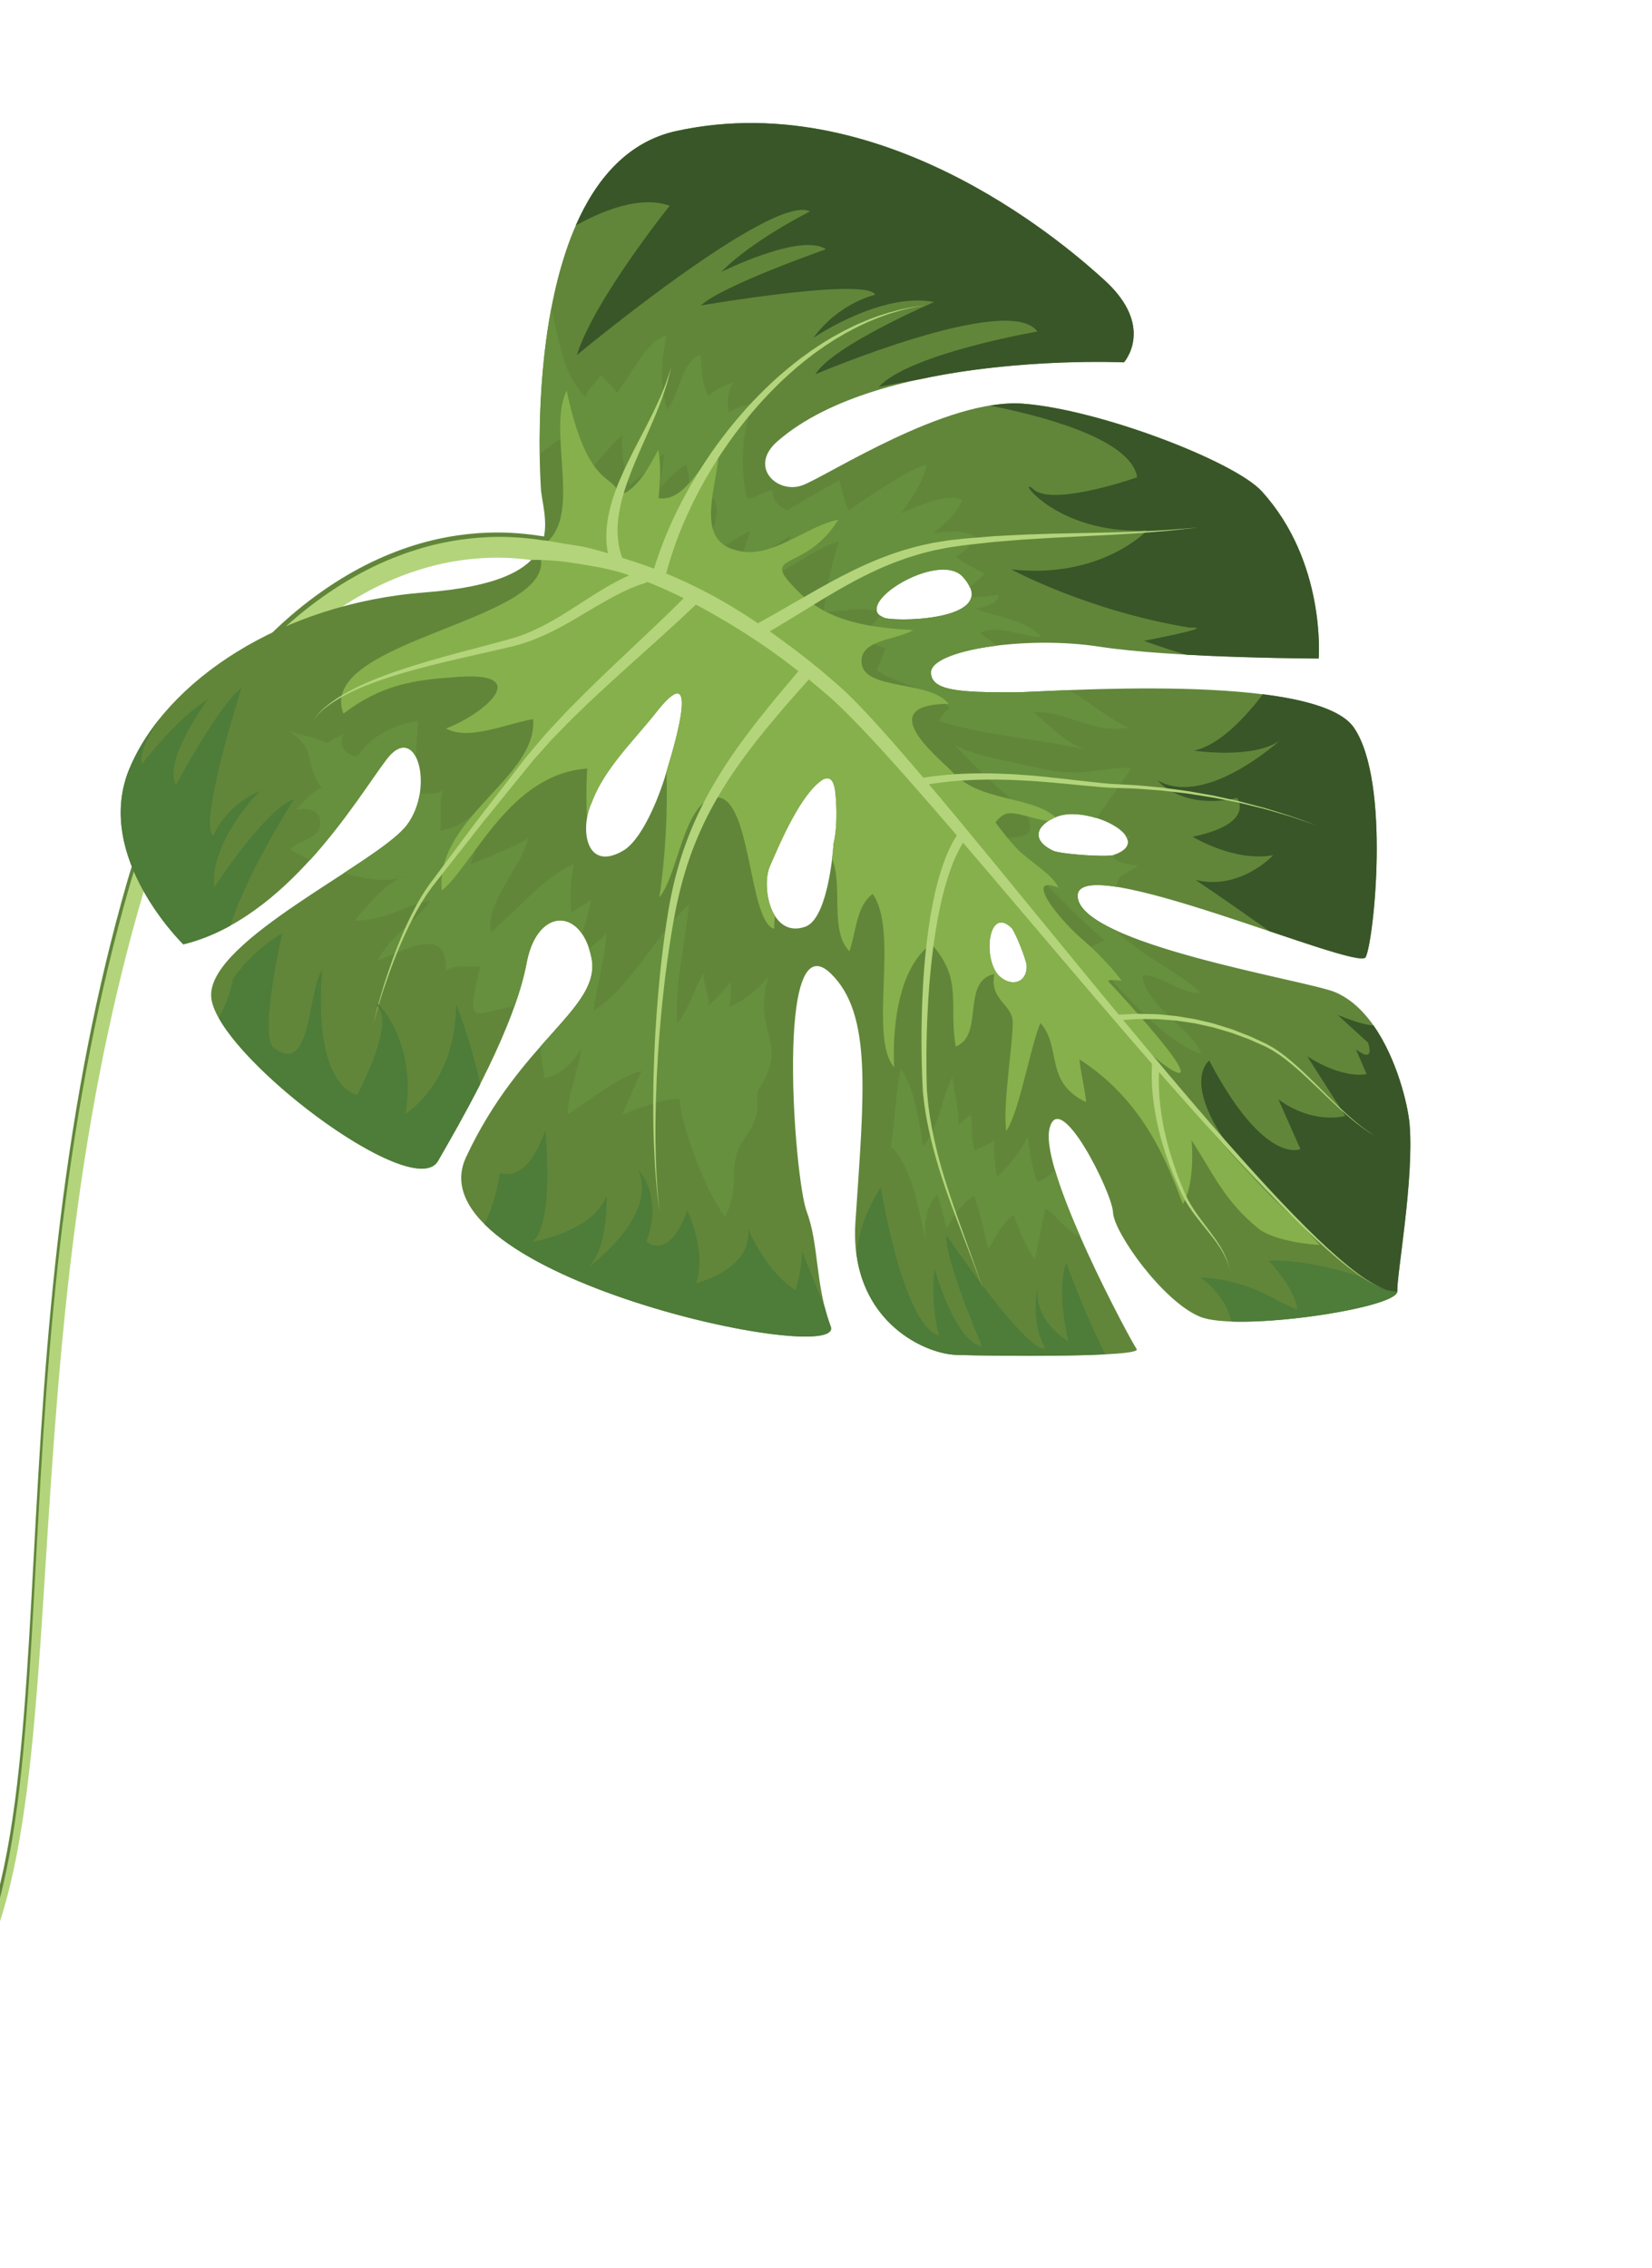 <svg width="153" height="210" viewBox="0 0 153 210" fill="none" xmlns="http://www.w3.org/2000/svg">
<path d="M5.61 112.732C4.951 118.056 4.458 123.399 4.068 128.664C3.677 133.929 3.397 139.11 3.123 144.127C2.85 149.139 2.59 153.984 2.228 158.565C1.861 163.144 1.391 167.464 0.656 171.395C0.289 173.36 -0.146 175.226 -0.671 176.964C-0.934 177.836 -1.219 178.671 -1.526 179.474C-1.82 180.244 -2.137 180.983 -2.478 181.68L-1.965 181.813C-1.623 181.133 -1.298 180.422 -1.001 179.678C-0.681 178.867 -0.382 178.016 -0.106 177.137C0.44 175.378 0.9 173.494 1.292 171.514C2.071 167.553 2.582 163.213 2.992 158.624C3.398 154.034 3.705 149.186 4.024 144.176C4.656 134.159 5.369 123.471 6.772 112.874C7.466 107.574 8.323 102.301 9.376 97.151C10.427 92.006 11.665 86.977 13.079 82.185C14.502 77.437 16.501 73.04 18.877 69.175C21.251 65.315 24 61.981 26.901 59.333C29.8 56.673 32.848 54.709 35.739 53.427C36.458 53.108 37.176 52.83 37.87 52.587C38.567 52.351 39.245 52.145 39.904 51.976C41.222 51.637 42.456 51.442 43.579 51.332C45.821 51.116 47.594 51.268 48.79 51.419C49.091 51.451 49.343 51.496 49.566 51.533C49.785 51.565 49.986 51.607 50.144 51.633C50.299 51.673 50.426 51.68 50.515 51.657C50.602 51.638 50.651 51.61 50.651 51.61L50.969 49.895C50.969 49.895 50.934 49.85 50.858 49.804C50.785 49.749 50.665 49.712 50.505 49.691C50.348 49.661 50.151 49.625 49.895 49.594C49.647 49.556 49.349 49.509 49.032 49.478C47.739 49.327 45.813 49.182 43.385 49.443C42.178 49.572 40.843 49.798 39.428 50.173C38.723 50.361 37.992 50.589 37.253 50.851C36.51 51.123 35.749 51.425 34.987 51.774C31.923 53.166 28.727 55.278 25.729 58.082C22.732 60.881 19.928 64.366 17.527 68.368C15.129 72.377 13.125 76.912 11.727 81.802C10.335 86.651 9.128 91.719 8.111 96.91C7.095 102.1 6.27 107.407 5.609 112.737L5.61 112.732Z" fill="#61863A"/>
<path d="M5.817 113.126C5.158 118.45 4.664 123.797 4.275 129.058C3.884 134.324 3.602 139.509 3.329 144.521C3.057 149.533 2.796 154.378 2.434 158.959C2.068 163.538 1.598 167.858 0.863 171.789C0.496 173.754 0.06 175.625 -0.46 177.364C-0.724 178.236 -1.008 179.071 -1.316 179.874C-1.565 180.532 -1.839 181.169 -2.122 181.777L-1.599 181.913C-1.312 181.327 -1.038 180.711 -0.786 180.079C-0.466 179.269 -0.167 178.417 0.109 177.538C0.661 175.776 1.115 173.895 1.507 171.915C2.286 167.955 2.797 163.614 3.207 159.026C3.618 154.437 3.921 149.588 4.239 144.577C4.871 134.56 5.585 123.872 6.987 113.276C7.681 107.976 8.538 102.703 9.591 97.553C10.642 92.408 11.88 87.379 13.293 82.591C14.716 77.843 16.716 73.441 19.09 69.581C21.465 65.721 24.213 62.392 27.115 59.739C30.014 57.08 33.062 55.115 35.953 53.833C36.672 53.514 37.39 53.237 38.083 52.994C38.781 52.757 39.459 52.551 40.118 52.382C41.436 52.044 42.669 51.849 43.793 51.739C46.035 51.522 47.808 51.674 49.004 51.825C49.305 51.857 49.557 51.902 49.78 51.94C49.999 51.971 50.2 52.013 50.358 52.039C50.514 52.074 50.64 52.087 50.729 52.063C50.816 52.045 50.865 52.016 50.865 52.016L51.183 50.301C51.183 50.301 51.148 50.256 51.072 50.21C50.999 50.155 50.879 50.119 50.719 50.098C50.561 50.072 50.365 50.031 50.109 50.001C49.861 49.962 49.563 49.915 49.246 49.884C47.953 49.733 46.027 49.588 43.599 49.849C42.392 49.979 41.057 50.204 39.642 50.579C38.937 50.768 38.211 50.997 37.467 51.257C36.724 51.529 35.965 51.827 35.202 52.176C32.137 53.572 28.943 55.68 25.944 58.483C22.947 61.282 20.143 64.767 17.741 68.775C15.342 72.783 13.339 77.319 11.941 82.208C10.549 87.058 9.342 92.126 8.325 97.316C7.308 102.506 6.483 107.813 5.823 113.143L5.817 113.126Z" fill="#B3D47B"/>
<path d="M93.988 64.095C88.755 64.116 86.266 63.932 86.222 62.278C86.166 60.192 94.992 58.814 101.83 59.872C108.673 60.927 122.127 60.961 122.127 60.961C122.127 60.961 122.844 52.041 116.848 45.473C114.325 42.708 101.808 37.891 94.723 37.367C87.637 36.843 76.651 44.054 74.333 44.922C72.008 45.794 69.281 43.234 71.997 40.863C81.57 32.494 104.099 33.539 104.099 33.539C104.099 33.539 107.059 30.229 102.24 25.885C99.768 23.655 82.393 7.825 62.656 12.12C47.759 15.367 50.112 45.471 50.112 45.471C50.516 48.66 52.682 53.828 39.374 54.844C26.067 55.855 15.341 63.056 11.978 71.184C8.616 79.312 16.977 87.426 16.977 87.426C26.605 85.074 33.041 73.914 35.789 70.306C38.533 66.692 40.298 72.865 37.703 76.363C35.107 79.861 19.366 86.984 19.554 92.209C19.747 97.436 38.249 111.498 40.558 107.492C43.196 102.921 47.653 95.094 48.777 89.136C49.739 84.035 53.82 83.977 54.776 88.653C55.732 93.33 48.253 96.221 43.161 107.137C38.07 118.054 78.385 126.673 76.934 122.803C75.484 118.933 75.87 115.252 74.709 112.155C73.547 109.058 71.767 85.12 76.936 90.125C80.822 93.885 80.013 101.294 79.227 113.131C78.629 122.129 85.501 125.335 88.547 125.441C92.407 125.574 105.821 125.66 105.271 124.897C104.716 124.132 96.293 108.481 97.194 104.526C98.097 100.566 103.017 110.429 103.084 112.254C103.154 114.086 107.662 120.457 111.119 121.9C114.571 123.342 129.469 121.123 129.412 119.559C129.356 117.989 130.971 109.194 130.55 104.089C130.339 101.586 128.335 93.775 123.616 91.843C120.946 90.749 99.97 87.412 99.809 82.974C99.644 78.529 125.738 89.963 126.479 88.626C127.215 87.289 128.836 72.405 125.398 67.377C121.831 62.155 96.915 64.083 93.988 64.095ZM61.776 71.286C61.26 73.167 59.728 77.36 57.87 78.663C54.291 80.897 53.641 76.771 54.816 74.267C55.93 71.22 58.723 68.528 60.638 66.118L60.668 66.08C64.837 60.709 62.705 68.254 61.771 71.285L61.776 71.286ZM77.444 74.336C77.503 75.4 77.488 76.925 77.207 78.081C77.076 79.892 76.488 85.085 74.599 85.791C71.442 86.926 70.494 82.216 71.277 80.261C72.258 77.985 74.182 73.455 76.212 72.166L76.237 72.151C77.227 71.702 77.365 72.874 77.441 74.33L77.444 74.336ZM89.166 53.4C92.701 57.261 83.796 57.611 81.975 57.225C78.585 56.062 86.938 50.908 89.166 53.4ZM95.087 89.399C95.126 90.974 93.728 91.401 92.606 90.416C90.966 88.976 91.485 83.754 93.703 85.928C94.057 86.372 95.013 88.749 95.087 89.399ZM103.081 79.177C102.283 79.346 98.426 79.101 97.552 78.769C95.505 77.802 95.884 76.408 97.868 75.613C100.77 74.447 107.297 77.749 103.086 79.178L103.081 79.177Z" fill="#61863A"/>
<path d="M89.167 53.401C89.509 53.774 89.702 54.103 89.829 54.41C90.288 53.956 90.763 53.522 91.191 53.127C90.226 52.566 89.323 52.166 88.521 51.538C89.337 51.224 89.898 50.259 90.486 49.844C89.395 48.956 87.808 49.198 86.378 49.373C87.393 48.61 88.67 47.558 89.104 46.266C87.365 45.627 85.05 46.899 83.425 47.524C84.414 46.206 85.502 44.666 85.814 43.053C84.472 43.127 78.691 47.194 78.691 47.194C78.302 47.16 77.76 44.462 77.76 44.462C76.312 45.201 72.948 47.227 72.948 47.227C72.948 47.227 71.44 46.793 71.553 45.366C70.355 45.642 69.627 46.393 69.14 46.002C69.14 46.002 68.019 41.64 69.767 37.291C69.279 37.479 68.076 37.755 67.488 38.169C67.274 37.127 67.446 36.128 67.912 35.392C67.262 35.646 66.286 36.022 65.593 36.658C64.99 35.581 64.986 34.309 64.866 32.827C63.074 33.517 62.944 36.556 61.794 37.936C61.076 35.595 61.2 33.493 61.751 31.044C59.732 31.634 58.398 34.949 57.088 36.389C56.838 35.741 55.875 35.175 55.686 34.691C55.225 35.429 54.47 35.909 54.236 36.747C51.998 34.531 51.856 31.508 51.044 28.636C50.084 33.728 49.949 38.827 49.991 42.056C50.676 41.45 51.377 40.899 52.152 40.543C52.654 41.846 52.569 43.56 53.133 45.024C54.831 43.622 55.959 41.695 57.658 40.288C57.511 41.841 57.748 43.432 58.312 44.896C59.483 44.07 60.537 42.919 61.487 41.989C61.474 42.93 61.141 43.99 61.189 45.093C61.878 44.451 62.6 43.425 63.576 43.05C64.233 45.23 63.542 48.294 63.484 50.562C64.633 49.183 65.561 47.704 66.034 46.03C67.113 47.856 65.275 49.872 65.473 51.85C66.81 50.959 68.025 49.746 69.49 49.178C69.151 50.241 68.652 51.366 68.543 52.537C70.229 52.072 71.645 50.406 73.21 49.615C72.875 50.68 72.048 51.931 72.102 53.035C73.989 52.117 75.692 50.716 77.705 50.125C77.032 52.253 76.519 54.321 76.295 56.649C77.984 56.67 79.609 56.123 81.226 56.596C80.694 54.85 87.237 51.25 89.174 53.413L89.167 53.401Z" fill="#66903D"/>
<path d="M104.774 67.509C102.643 66.567 100.928 64.963 98.98 63.892C96.501 63.99 94.66 64.094 93.989 64.095C88.755 64.115 86.267 63.932 86.223 62.278C86.195 61.134 88.84 60.201 92.362 59.771C91.773 59.354 91.23 58.959 90.76 58.625C92.258 57.672 94.781 59.032 96.428 58.955C94.861 57.317 92.474 57.181 90.284 56.347C90.999 56.259 92.468 55.955 92.495 55.058C91.726 55.214 90.835 55.282 89.953 55.279C89.481 57.367 83.445 57.535 81.981 57.226C81.805 57.165 81.675 57.089 81.557 57.007C80.961 57.709 80.237 58.347 79.821 59.013C80.27 59.213 81.299 59.941 82.076 60.014C81.714 60.529 81.537 61.527 81.175 62.042C83.231 63.492 86.042 63.527 87.964 65.588C87.476 65.776 87.175 66.452 86.914 66.74C91.171 68.087 96.155 68.409 100.446 69.367C98.705 68.733 97.2 67.256 95.76 65.941C98.677 65.75 101.208 67.949 104.159 67.37L104.769 67.508L104.774 67.509Z" fill="#66903D"/>
<path d="M53.852 97.081C53.536 99.163 52.636 101.191 52.56 103.186C54.814 101.753 57.119 99.746 59.41 99.144C58.809 100.496 58.214 101.849 57.609 103.2C59.32 102.54 61.268 101.787 62.919 101.716C63.22 104.683 65.272 110.032 67.13 112.675C68.743 109.634 67.115 108.032 69.002 105.352C70.837 102.55 69.797 102.398 70.211 100.93C73.23 96.401 69.596 95.775 71.166 90.403C70.228 91.605 68.957 92.659 67.491 93.227C67.791 92.551 67.658 91.478 67.716 90.899C66.927 91.763 66.246 92.593 65.608 93.119C65.817 92.197 64.802 90.62 65.348 89.853C64.26 91.393 63.901 93.407 62.717 94.7C62.468 91.154 63.486 87.209 63.817 83.715C60.724 86.587 58.381 91.416 55.002 93.558C55.226 91.23 56.03 88.96 56.158 86.384C55.815 86.868 55.148 87.366 54.544 87.803C54.635 88.069 54.711 88.352 54.774 88.663C55.329 91.37 53.054 93.479 50.052 96.891C50.097 97.89 50.306 98.993 50.411 99.816C51.725 99.59 53.002 98.538 53.844 97.089L53.852 97.081Z" fill="#66903D"/>
<path d="M53.916 86.466C54.203 85.425 54.6 84.356 54.705 83.299C54.309 83.727 53.333 84.103 52.941 84.538C52.715 83.224 52.88 81.48 53.144 79.973C50.065 81.439 48.043 84.182 45.491 86.285C44.792 83.753 48.451 80.042 48.922 77.618C48.042 78.241 44.603 79.623 43.627 79.999C44.039 78.159 45.52 76.183 45.685 74.439C43.98 75.095 42.644 76.731 40.75 76.904C40.953 75.986 40.636 74.425 40.989 73.169C40.483 73.585 39.589 73.45 38.874 73.517C38.71 74.502 38.339 75.511 37.705 76.358C36.844 77.519 34.538 79.077 31.844 80.829C33.602 81.359 35.413 81.624 36.98 81.34C37.212 81.241 37.434 81.185 37.635 81.186C37.422 81.249 37.202 81.3 36.98 81.34C35.566 81.948 33.664 84.211 32.859 85.241C35.785 85.234 37.749 83.664 39.89 83.395C38.41 85.37 35.911 86.889 35.016 88.918C37.456 87.978 41.565 85.552 41.266 89.87C42.392 89.156 43.407 89.606 44.475 89.472C43.187 95.247 43.62 93.821 47.651 93.161C48.149 91.767 48.541 90.402 48.781 89.121C49.557 85.015 52.351 84.183 53.915 86.45L53.916 86.466Z" fill="#66903D"/>
<path d="M38.497 70.045C38.606 68.297 38.735 66.734 38.735 66.734C38.735 66.734 35.09 67.143 33.304 69.792C32.893 70.398 31.036 69.455 31.84 67.897L30.314 68.796C28.961 68.201 28.425 68.216 26.832 67.708C29.575 69.73 27.929 70.278 29.792 72.922C28.725 73.367 27.445 74.971 27.445 74.971C28.986 74.629 29.54 75.496 29.54 75.496C30.262 77.601 27.907 77.597 26.842 78.632C27.413 78.961 28.048 79.297 28.723 79.623C32.006 76.004 34.39 72.168 35.798 70.313C36.961 68.782 37.949 69.014 38.502 70.046L38.497 70.045Z" fill="#66903D"/>
<path d="M49.852 51.029C52.881 57.428 29.092 59.035 31.805 66.07C35.322 63.376 38.446 62.945 41.996 62.703C49.576 62.022 44.964 66.043 41.306 67.451C43.426 68.592 46.751 67.036 49.376 66.578C49.795 72.024 40.28 75.692 40.921 82.45C43.878 80.002 47.2 71.637 54.392 71.155C54.292 72.234 54.294 74.09 54.355 75.8C54.441 75.269 54.594 74.741 54.815 74.272C55.929 71.225 58.722 68.533 60.636 66.124L60.667 66.085C64.836 60.714 62.704 68.259 61.77 71.29C61.76 71.329 61.746 71.382 61.73 71.424C61.837 75.234 61.637 79.314 61.061 83.09C62.788 81.024 63.306 74.377 66.175 73.833C69.629 73.343 69.264 85.352 71.706 85.993C71.695 85.577 71.726 85.182 71.777 84.808C70.956 83.499 70.815 81.422 71.274 80.275C72.254 78 74.178 73.47 76.209 72.18L76.233 72.166C77.223 71.716 77.362 72.889 77.437 74.345C77.496 75.409 77.481 76.934 77.2 78.09C77.174 78.45 77.126 78.949 77.061 79.516C78.101 81.91 76.802 86.2 78.67 88.071C79.323 86.139 79.307 83.903 80.824 82.759C83.305 86.283 80.405 96.003 82.811 98.805C82.658 95.784 82.973 89.776 86.256 87.387C89.224 90.728 87.84 92.945 88.517 96.888C91.199 95.856 88.983 90.82 92.094 90.179C91.629 92.6 93.71 92.92 93.79 94.573C93.813 96.806 92.841 102.322 93.2 104.71C94.438 102.832 95.381 97.054 96.359 94.705C98.372 97.012 96.673 100.165 100.59 102.043C100.552 101.217 100.017 98.908 99.979 98.082C106.057 101.995 108.141 107.817 109.553 111.476C110.394 110.032 110.523 107.457 110.355 105.564C112.406 108.696 113.346 111.137 116.613 113.801C118.22 114.969 121.781 115.262 122.208 115.249C122.208 115.249 121.169 114.022 118.599 111.591C108.346 101.915 80.709 64.504 67.843 56.983C64.458 55.006 56.584 50.965 49.844 51.043L49.852 51.029ZM93.703 85.929C94.057 86.372 95.013 88.75 95.087 89.399C95.126 90.975 93.728 91.401 92.606 90.416C90.966 88.976 91.485 83.754 93.703 85.929Z" fill="#86B04B"/>
<path d="M104.435 77.81C104.525 77.683 104.619 77.558 104.698 77.413C104.552 77.401 104.387 77.379 104.226 77.363C104.331 77.514 104.406 77.663 104.435 77.81Z" fill="#66903D"/>
<path d="M99.809 82.974C99.77 81.915 101.225 81.762 103.468 82.114C103.389 80.853 104.311 81.022 105.377 80.142C104.6 80.069 103.677 79.926 103.101 79.399C103.19 79.278 103.286 79.163 103.383 79.049C103.284 79.096 103.199 79.141 103.08 79.182C102.282 79.351 98.425 79.106 97.55 78.774C95.504 77.807 95.883 76.413 97.867 75.618C98.86 75.216 100.271 75.351 101.538 75.743C102.701 74.155 104.353 71.76 104.752 71.161C102.932 70.811 100.16 72.171 96.029 71.073C94.594 70.694 89.918 69.962 88.38 68.925C90.126 70.868 93.298 73.844 95.393 75.397C94.635 75.69 97.048 77.688 92.862 77.558C94.652 79.61 100.178 85.384 102.316 87.052C102.098 87.135 100.913 87.776 100.655 87.756C102.24 90.256 108.156 96.834 111.231 97.542C110.56 95.44 105.976 92.99 105.811 90.313C107.497 90.163 109.361 92.09 111.153 91.896C108.933 89.809 105.696 88.532 103.441 86.183C101.284 85.202 99.845 84.125 99.804 82.972L99.809 82.974Z" fill="#66903D"/>
<path d="M88.103 71.359C86.602 69.883 80.883 65.226 87.864 65.159C86.078 62.953 80.2 63.942 79.809 61.475C79.484 59.174 83.072 59.282 84.575 58.331C80.76 58.122 76.653 57.651 73.811 54.638C70.168 50.997 74.543 53.139 77.645 48.11C74.69 48.688 71.414 51.823 68.288 50.972C63.992 50.013 66.716 44.477 66.524 41.565C64.821 42.966 63.387 46.508 60.998 46.123C61.144 44.57 61.234 42.857 60.958 41.654C60.197 43.068 59.036 45.384 57.343 45.852C56.919 43.774 54.457 45.472 52.481 36.144C50.719 39.813 53.682 47.016 50.896 49.958L49.858 51.026C54.503 52.411 61.612 53.143 65.596 55.715C70.216 58.98 75.107 61.918 79.426 65.859C81.216 67.596 83.313 70.152 85.101 72.451C86.886 74.74 88.794 76.555 90.506 78.71C93.716 82.765 96.438 85.701 99.073 88.893C99.704 89.662 104.343 95.014 105.145 96.08C106.96 98.49 114.909 104.085 102.672 90.879C102.418 90.607 103.89 90.804 103.89 90.804C103.89 90.804 102.582 88.986 100.3 87.017C97.715 84.784 94.9 80.956 98.027 82.179C97.495 81.048 96.094 80.26 94.582 78.946C93.625 78.118 92.198 76.14 92.198 76.14C92.198 76.14 92.508 75.704 92.873 75.494C93.69 74.876 95.622 75.885 97.105 76.003C97.303 75.879 97.52 75.76 97.774 75.656C95.266 73.566 90.675 74.312 88.098 71.357L88.103 71.359Z" fill="#86B04B"/>
<path d="M96.049 109.398C95.547 108.095 95.371 106.67 95.195 105.244C94.434 106.658 93.446 107.971 92.335 108.963C92.12 107.925 92.01 106.662 92.117 105.496C91.595 106.073 90.719 106.222 90.293 106.571C89.855 105.434 90.129 104.204 89.914 103.166C89.648 103.453 89.065 103.869 88.804 104.158C88.789 102.666 88.386 101.141 88.21 99.715C87.149 101.805 86.99 104.3 85.475 106.188C85.15 103.887 84.793 101.031 83.426 98.944C82.975 101.172 82.882 103.829 82.492 106.217L82.719 106.317C84.762 108.704 85.167 112.663 85.907 115.553C85.442 113.866 85.627 111.926 86.777 110.547C87.153 111.523 87.428 112.726 87.644 113.763C88.305 112.572 89.128 111.319 90.203 110.721C90.828 112.346 91.136 114.1 91.534 115.624C92.261 114.6 92.696 113.308 93.871 112.483C94.435 113.947 94.999 115.411 95.829 116.588C96.207 115.137 96.449 113.356 96.827 111.905C97.874 112.467 98.816 114.086 100.06 114.504C99.104 112.328 98.238 110.139 97.7 108.299C97.228 108.822 96.691 109.256 96.047 109.408L96.049 109.398Z" fill="#66903D"/>
<path d="M98.754 116.881C97.8 119.489 98.948 124.205 98.948 124.205C95.801 122.166 96.019 119.722 96.151 119.038C95.342 122.459 96.804 124.839 96.804 124.839C95.097 125.345 87.644 114.337 87.644 114.337C87.493 116.659 90.953 124.653 90.953 124.653C88.385 124.2 86.546 117.419 86.546 117.419C86.161 120.94 86.975 123.663 86.975 123.663C83.583 122.644 81.578 109.92 81.578 109.92C80.118 112.133 79.533 114.378 79.305 115.987C80.154 122.82 85.855 125.344 88.553 125.438C91.2 125.528 98.327 125.598 102.379 125.388C100.297 121.327 98.754 116.881 98.754 116.881Z" fill="#4E7C39"/>
<path d="M129.412 119.559C122.109 116.303 117.506 116.72 117.506 116.72C120.166 119.635 120.142 121.256 120.142 121.256L118.485 120.514C114.819 118.231 111.177 118.29 111.177 118.29C112.913 119.517 113.715 121.017 114.06 122.352C119.591 122.538 129.451 120.835 129.407 119.558L129.412 119.559Z" fill="#4E7C39"/>
<path d="M105.311 44.192C105.311 44.192 98.185 46.7 95.984 45.491C95.894 45.442 95.81 45.384 95.735 45.318C93.893 43.722 97.553 49.521 106.241 49.109C106.241 49.109 101.99 53.648 93.657 52.716C93.657 52.716 100.685 56.552 110.217 58.116C110.217 58.116 113.268 57.904 105.949 59.329C105.949 59.329 107.661 59.976 109.869 60.619C115.976 60.955 122.129 60.972 122.129 60.972C122.129 60.972 122.846 52.052 116.85 45.484C114.327 42.718 101.81 37.902 94.725 37.378C93.772 37.306 92.746 37.379 91.682 37.557C95.587 38.311 104.771 40.476 105.315 44.198L105.311 44.192Z" fill="#395628"/>
<path d="M127.194 94.924C126.677 94.944 125.626 94.655 123.888 93.97L126.697 96.53C126.697 96.53 127.44 98.578 125.581 97.148L126.564 99.44C126.564 99.44 124.527 99.984 121.071 97.802L124.593 103.317C124.593 103.317 121.658 104.175 118.401 101.786L120.437 106.382C120.437 106.382 117.14 107.972 111.992 98.19C111.992 98.19 107.037 101.801 122.82 115.475C125.804 118.061 127.734 119.654 129.412 119.559C129.356 117.989 130.971 109.194 130.55 104.089C130.405 102.347 129.389 98.037 127.198 94.925L127.194 94.924Z" fill="#395628"/>
<path d="M110.608 69.5C110.608 69.5 116.038 70.31 118.505 68.577C118.505 68.577 111.675 74.804 107.22 72.254C107.22 72.254 109.422 75.023 114.566 73.879C114.566 73.879 116.358 76.221 110.459 77.468C110.459 77.468 114.324 79.844 117.913 79.173C117.913 79.173 114.908 82.46 110.738 81.472C110.738 81.472 113.947 83.63 117.567 86.211C122.302 87.806 126.199 89.127 126.475 88.62C127.211 87.283 128.832 72.399 125.395 67.371C124.265 65.718 120.996 64.783 116.96 64.274C115.35 66.391 112.968 68.968 110.611 69.49L110.608 69.5Z" fill="#395628"/>
<path d="M62.023 19.048C62.023 19.048 55.011 27.78 53.426 32.873C53.426 32.873 71.566 17.815 75.012 19.576C75.012 19.576 69.613 22.276 66.8 25.179C66.8 25.179 74.164 21.503 76.492 23.076C76.492 23.076 66.847 26.447 64.912 28.283C64.912 28.283 80.224 25.645 81.061 27.289C81.061 27.289 77.742 27.994 75.33 31.282C75.33 31.282 81.619 26.99 86.51 27.965C86.51 27.965 77.099 32.006 75.516 34.652C75.516 34.652 93.456 27.021 96.074 30.694C96.074 30.694 84.219 32.735 81.384 35.824C81.384 35.824 82.924 35.502 85.2 35.114C94.521 33.105 104.096 33.549 104.096 33.549C104.096 33.549 107.056 30.239 102.237 25.895C99.765 23.665 82.39 7.835 62.654 12.13C58.141 13.113 55.214 16.555 53.323 20.877C55.914 19.439 59.343 18.096 62.019 19.047L62.023 19.048Z" fill="#395628"/>
<path d="M56.614 52.419C56.614 52.419 56.591 52.346 56.549 52.211C56.508 52.072 56.442 51.889 56.376 51.588C56.302 51.295 56.246 50.955 56.199 50.56C56.162 50.168 56.138 49.723 56.166 49.239C56.172 49.117 56.183 48.996 56.189 48.873C56.206 48.749 56.218 48.623 56.232 48.492C56.253 48.234 56.31 47.975 56.354 47.708C56.466 47.179 56.601 46.62 56.786 46.069C56.966 45.517 57.175 44.951 57.418 44.395C57.657 43.837 57.911 43.278 58.183 42.729C58.718 41.629 59.291 40.559 59.814 39.543C60.07 39.036 60.321 38.549 60.547 38.076C60.773 37.608 60.977 37.16 61.162 36.748C61.248 36.538 61.336 36.339 61.411 36.147C61.487 35.955 61.561 35.773 61.627 35.599C61.754 35.25 61.859 34.946 61.94 34.694C62.026 34.442 62.074 34.238 62.114 34.104C62.151 33.964 62.17 33.891 62.17 33.891C62.17 33.891 62.151 33.964 62.124 34.106C62.089 34.242 62.055 34.45 61.984 34.705C61.925 34.969 61.835 35.276 61.732 35.631C61.676 35.808 61.615 35.999 61.549 36.193C61.482 36.393 61.408 36.596 61.336 36.815C61.178 37.243 61 37.708 60.801 38.194C60.602 38.679 60.387 39.186 60.158 39.71C59.705 40.755 59.199 41.863 58.738 42.977C58.505 43.536 58.291 44.1 58.095 44.654C57.894 45.206 57.728 45.762 57.589 46.299C57.449 46.836 57.354 47.358 57.276 47.855C57.253 48.102 57.217 48.34 57.212 48.577C57.207 48.694 57.197 48.811 57.195 48.919C57.198 49.028 57.194 49.141 57.197 49.25C57.203 49.68 57.247 50.069 57.298 50.407C57.36 50.744 57.423 51.039 57.499 51.261C57.557 51.477 57.642 51.685 57.69 51.816C57.743 51.949 57.767 52.017 57.767 52.017L56.615 52.414L56.614 52.419Z" fill="#B3D47B"/>
<path d="M59.916 53.92C59.916 53.92 59.792 53.96 59.554 54.038C59.436 54.074 59.294 54.125 59.119 54.183C58.963 54.245 58.779 54.316 58.582 54.399C58.378 54.47 58.151 54.587 57.91 54.699C57.659 54.81 57.397 54.943 57.117 55.087C56.833 55.224 56.54 55.396 56.228 55.563C55.918 55.74 55.592 55.924 55.25 56.124C54.566 56.53 53.827 56.967 53.04 57.429C52.249 57.889 51.393 58.358 50.472 58.779C49.551 59.201 48.561 59.573 47.523 59.829C46.509 60.071 45.471 60.307 44.44 60.539C42.376 61.004 40.316 61.475 38.408 62C36.5 62.521 34.744 63.096 33.288 63.724C31.835 64.348 30.707 65.046 29.999 65.641C29.826 65.792 29.67 65.933 29.544 66.06C29.422 66.193 29.311 66.299 29.235 66.393C29.082 66.585 28.997 66.692 28.997 66.692C28.997 66.692 29.077 66.584 29.227 66.385C29.299 66.285 29.411 66.175 29.524 66.039C29.646 65.906 29.797 65.764 29.968 65.602C30.658 64.976 31.767 64.232 33.21 63.549C34.649 62.865 36.398 62.22 38.299 61.626C40.2 61.031 42.248 60.485 44.294 59.949C45.315 59.678 46.34 59.413 47.338 59.13C48.314 58.853 49.241 58.469 50.108 58.034C50.976 57.599 51.79 57.113 52.556 56.631C53.32 56.138 54.044 55.676 54.713 55.251C55.049 55.033 55.379 54.835 55.688 54.642C56.005 54.456 56.3 54.275 56.589 54.117C56.878 53.96 57.145 53.808 57.406 53.679C57.666 53.551 57.895 53.43 58.122 53.329C58.344 53.232 58.548 53.14 58.723 53.067C58.889 53.002 59.032 52.951 59.147 52.904C59.381 52.82 59.503 52.769 59.503 52.769L59.911 53.919L59.916 53.92Z" fill="#B3D47B"/>
<path d="M64.544 55.886C64.544 55.886 63.976 56.42 62.978 57.353C62.48 57.817 61.86 58.374 61.154 59.022C60.446 59.658 59.649 60.376 58.779 61.156C57.913 61.943 56.962 62.78 55.99 63.694C55.499 64.15 54.988 64.606 54.483 65.094C53.979 65.583 53.467 66.079 52.943 66.584C52.426 67.1 51.92 67.634 51.394 68.169C51.26 68.304 51.133 68.436 50.999 68.572C50.874 68.715 50.751 68.853 50.625 68.996C50.377 69.278 50.121 69.562 49.866 69.847C49.741 69.99 49.611 70.132 49.486 70.275C49.426 70.347 49.356 70.417 49.301 70.49L49.118 70.716C48.874 71.019 48.631 71.318 48.387 71.621C47.899 72.222 47.406 72.827 46.913 73.432C46.419 74.037 45.931 74.644 45.443 75.245C45.194 75.547 44.951 75.845 44.707 76.148C44.467 76.453 44.229 76.752 43.995 77.058C43.045 78.262 42.111 79.449 41.213 80.595C40.988 80.882 40.765 81.165 40.541 81.448C40.432 81.59 40.318 81.73 40.21 81.868L40.047 82.078L39.893 82.291C39.689 82.579 39.482 82.856 39.309 83.146C39.22 83.288 39.126 83.429 39.036 83.576C38.951 83.725 38.867 83.868 38.783 84.012C38.121 85.167 37.584 86.313 37.119 87.385C36.654 88.457 36.274 89.459 35.959 90.353C35.638 91.246 35.376 92.035 35.18 92.686C34.974 93.34 34.834 93.856 34.737 94.208C34.645 94.561 34.596 94.75 34.596 94.75C34.596 94.75 34.635 94.559 34.722 94.204C34.811 93.845 34.941 93.326 35.122 92.671C35.304 92.011 35.543 91.215 35.844 90.318C36.146 89.415 36.498 88.401 36.936 87.317C37.374 86.227 37.889 85.065 38.529 83.878C38.609 83.729 38.688 83.584 38.775 83.431C38.865 83.284 38.95 83.135 39.04 82.988C39.217 82.683 39.41 82.398 39.61 82.109L39.76 81.89L39.918 81.678C40.028 81.536 40.132 81.393 40.243 81.246C40.457 80.961 40.673 80.666 40.893 80.377C41.767 79.205 42.676 77.995 43.596 76.763C43.826 76.456 44.057 76.144 44.291 75.838C44.526 75.533 44.762 75.222 45.001 74.918C45.477 74.303 45.957 73.689 46.429 73.069C46.905 72.449 47.381 71.834 47.861 71.22C48.095 70.915 48.336 70.606 48.571 70.3L48.749 70.073C48.811 69.991 48.876 69.92 48.937 69.848C49.063 69.7 49.189 69.552 49.311 69.403C49.563 69.107 49.81 68.815 50.057 68.523C50.183 68.375 50.303 68.231 50.43 68.083C50.559 67.941 50.688 67.804 50.813 67.661C51.329 67.108 51.835 66.553 52.335 66.022C52.849 65.5 53.359 64.987 53.858 64.482C54.351 63.975 54.856 63.507 55.336 63.033C56.294 62.089 57.225 61.232 58.073 60.419C58.922 59.618 59.698 58.88 60.389 58.228C61.071 57.574 61.672 57.013 62.158 56.535C63.132 55.575 63.683 55.026 63.683 55.026L64.532 55.909L64.544 55.886Z" fill="#B3D47B"/>
<path d="M75.188 62.595C75.188 62.595 74.631 63.225 73.654 64.319C72.685 65.42 71.304 66.992 69.772 68.969C69.008 69.958 68.206 71.051 67.429 72.248C66.652 73.446 65.899 74.753 65.224 76.152C64.554 77.553 63.956 79.056 63.481 80.621C63.24 81.406 63.028 82.203 62.843 83.012C62.743 83.415 62.667 83.824 62.577 84.229L62.348 85.466C62.059 87.111 61.822 88.774 61.611 90.414C61.417 92.052 61.243 93.671 61.118 95.24C61.044 96.021 61.002 96.795 60.945 97.55C60.904 98.304 60.865 99.048 60.822 99.765C60.762 101.206 60.722 102.57 60.708 103.832C60.696 105.089 60.715 106.246 60.742 107.271C60.764 107.783 60.783 108.263 60.798 108.701C60.822 109.146 60.855 109.552 60.874 109.914C60.916 110.648 60.988 111.225 61.02 111.615C61.057 112.007 61.08 112.22 61.08 112.22C61.08 112.22 61.056 112.012 61.008 111.622C60.966 111.229 60.877 110.658 60.82 109.926C60.792 109.557 60.748 109.152 60.713 108.71C60.684 108.268 60.653 107.79 60.622 107.276C60.569 106.249 60.523 105.096 60.507 103.831C60.489 102.571 60.494 101.204 60.526 99.755C60.548 99.032 60.576 98.291 60.599 97.532C60.641 96.773 60.662 95.999 60.723 95.209C60.814 93.631 60.953 92.009 61.11 90.356C61.281 88.706 61.48 87.032 61.734 85.363C61.981 83.702 62.31 82.021 62.77 80.415C63.221 78.802 63.796 77.252 64.454 75.797C65.112 74.341 65.853 72.984 66.621 71.743C67.388 70.502 68.176 69.364 68.933 68.342C70.447 66.298 71.803 64.683 72.754 63.552C73.708 62.427 74.253 61.783 74.253 61.783L75.17 62.585L75.188 62.595Z" fill="#B3D47B"/>
<path d="M89.565 77.479C89.565 77.479 89.467 77.618 89.285 77.881C89.2 78.009 89.107 78.165 88.998 78.349C88.895 78.544 88.764 78.768 88.645 79.026C88.387 79.543 88.127 80.203 87.869 80.973C87.611 81.748 87.363 82.639 87.142 83.625C86.695 85.6 86.356 87.95 86.128 90.49C86.015 91.757 85.932 93.068 85.877 94.407C85.823 95.746 85.795 97.103 85.802 98.463C85.801 99.14 85.815 99.82 85.834 100.502L85.851 101.012L85.853 101.044L85.849 101.058L85.854 101.059L85.863 101.124L85.876 101.251L85.898 101.505C85.934 101.84 85.954 102.181 86.003 102.509C86.161 103.826 86.427 105.124 86.725 106.359C86.868 106.98 87.043 107.579 87.203 108.173C87.38 108.762 87.546 109.337 87.732 109.891C88.087 111.007 88.45 112.052 88.793 113.014C89.48 114.939 90.07 116.54 90.464 117.665C90.663 118.228 90.811 118.67 90.913 118.975C91.014 119.281 91.066 119.439 91.066 119.439C91.066 119.439 91.009 119.279 90.902 118.978C90.799 118.677 90.64 118.238 90.43 117.677C90.019 116.557 89.393 114.974 88.668 113.059C88.307 112.103 87.916 111.066 87.539 109.955C87.347 109.404 87.167 108.825 86.979 108.239C86.803 107.645 86.619 107.045 86.46 106.425C86.133 105.182 85.839 103.892 85.652 102.546C85.59 102.21 85.568 101.879 85.522 101.541L85.494 101.291L85.481 101.164L85.476 101.101L85.473 101.074L85.477 101.059L85.47 101.027L85.442 100.518C85.412 99.839 85.384 99.155 85.37 98.475C85.334 97.106 85.339 95.739 85.363 94.397C85.394 93.051 85.449 91.728 85.535 90.448C85.71 87.891 86.007 85.504 86.421 83.478C86.627 82.468 86.862 81.548 87.114 80.74C87.366 79.933 87.625 79.236 87.888 78.679C88.013 78.402 88.143 78.157 88.257 77.939C88.384 77.729 88.492 77.535 88.578 77.402C88.755 77.138 88.855 76.994 88.855 76.994L89.572 77.491L89.565 77.479Z" fill="#B3D47B"/>
<path d="M107.402 98.44C107.402 98.44 107.396 98.521 107.382 98.672C107.374 98.825 107.349 99.056 107.341 99.328C107.331 99.604 107.315 99.941 107.327 100.331C107.328 100.528 107.33 100.735 107.346 100.951C107.356 101.171 107.364 101.4 107.389 101.639C107.429 102.12 107.485 102.64 107.569 103.189C107.611 103.464 107.657 103.744 107.712 104.027C107.742 104.169 107.766 104.315 107.795 104.462C107.825 104.604 107.859 104.753 107.893 104.901C108.023 105.493 108.185 106.098 108.361 106.712C108.548 107.324 108.744 107.938 108.967 108.549C109.185 109.158 109.432 109.76 109.68 110.352C109.935 110.94 110.239 111.479 110.572 111.984C110.906 112.489 111.262 112.964 111.601 113.409C111.938 113.859 112.258 114.278 112.54 114.682C112.824 115.081 113.059 115.468 113.252 115.818C113.438 116.171 113.577 116.491 113.666 116.763C113.714 116.899 113.749 117.022 113.783 117.129C113.812 117.235 113.828 117.332 113.846 117.403C113.878 117.556 113.894 117.633 113.894 117.633C113.894 117.633 113.873 117.555 113.84 117.407C113.817 117.334 113.8 117.242 113.771 117.136C113.737 117.029 113.691 116.908 113.642 116.777C113.54 116.513 113.396 116.196 113.195 115.855C112.995 115.513 112.751 115.14 112.455 114.752C112.164 114.362 111.826 113.953 111.475 113.516C111.124 113.078 110.748 112.619 110.394 112.113C110.039 111.612 109.698 111.059 109.426 110.476C109.154 109.894 108.887 109.293 108.642 108.686C108.392 108.079 108.175 107.464 107.963 106.851C107.767 106.237 107.574 105.629 107.425 105.032C107.386 104.882 107.348 104.733 107.308 104.588C107.274 104.44 107.24 104.292 107.21 104.15C107.142 103.858 107.086 103.575 107.036 103.293C106.929 102.733 106.854 102.207 106.797 101.712C106.763 101.466 106.747 101.229 106.729 101.002C106.704 100.779 106.693 100.564 106.689 100.362C106.665 99.957 106.67 99.602 106.669 99.308C106.668 99.013 106.684 98.795 106.688 98.641C106.692 98.487 106.698 98.406 106.698 98.406L107.396 98.443L107.402 98.44Z" fill="#B3D47B"/>
<path d="M103.405 93.953C103.405 93.953 103.839 93.931 104.599 93.892C104.787 93.884 104.996 93.871 105.227 93.859C105.46 93.858 105.711 93.866 105.977 93.874C106.511 93.889 107.118 93.877 107.768 93.958C108.097 93.987 108.435 94.018 108.787 94.053C108.965 94.064 109.141 94.104 109.32 94.13C109.498 94.161 109.682 94.188 109.869 94.222C110.052 94.254 110.241 94.282 110.434 94.317C110.528 94.331 110.627 94.347 110.72 94.366C110.817 94.391 110.909 94.415 111.008 94.431C111.392 94.525 111.781 94.617 112.18 94.71C112.282 94.737 112.379 94.762 112.48 94.788C112.582 94.815 112.676 94.85 112.776 94.881C112.977 94.944 113.173 95.005 113.374 95.068C113.775 95.193 114.184 95.31 114.583 95.481C114.982 95.636 115.385 95.793 115.789 95.95C116.184 96.136 116.575 96.32 116.973 96.501L117.267 96.64C117.378 96.69 117.461 96.747 117.556 96.798C117.744 96.909 117.938 97.001 118.116 97.13C118.295 97.254 118.482 97.37 118.659 97.504C118.831 97.636 119.003 97.769 119.171 97.896C119.837 98.436 120.463 99.007 121.05 99.568C122.222 100.7 123.276 101.791 124.222 102.678C124.458 102.905 124.689 103.109 124.91 103.312C125.131 103.514 125.348 103.689 125.547 103.86C125.956 104.194 126.314 104.483 126.631 104.695C126.79 104.799 126.922 104.905 127.048 104.979C127.178 105.055 127.28 105.117 127.368 105.177C127.278 105.127 127.17 105.063 127.045 104.989C126.914 104.919 126.78 104.817 126.621 104.713C126.303 104.506 125.937 104.225 125.521 103.9C125.316 103.733 125.094 103.556 124.872 103.359C124.649 103.161 124.412 102.96 124.17 102.742C123.203 101.87 122.13 100.795 120.936 99.688C120.341 99.135 119.71 98.584 119.04 98.063C118.872 97.936 118.698 97.808 118.528 97.687C118.354 97.564 118.171 97.454 117.995 97.336C117.825 97.214 117.621 97.125 117.433 97.014C117.336 96.968 117.24 96.902 117.151 96.868L116.854 96.739C116.46 96.564 116.067 96.389 115.673 96.214C115.272 96.069 114.872 95.918 114.471 95.772C114.079 95.613 113.668 95.506 113.27 95.387C113.068 95.329 112.871 95.272 112.675 95.211C112.573 95.184 112.477 95.159 112.378 95.123C112.281 95.098 112.183 95.078 112.085 95.057C111.689 94.97 111.303 94.885 110.922 94.801C110.83 94.777 110.731 94.761 110.638 94.742C110.543 94.728 110.449 94.714 110.355 94.699C110.166 94.671 109.982 94.644 109.798 94.616C109.614 94.589 109.434 94.563 109.255 94.537C109.076 94.511 108.903 94.481 108.73 94.472C108.381 94.443 108.046 94.418 107.727 94.397C107.083 94.327 106.493 94.354 105.973 94.348C105.714 94.348 105.467 94.345 105.244 94.349C105.017 94.368 104.807 94.38 104.618 94.393C103.861 94.443 103.429 94.475 103.429 94.475L103.4 93.951L103.405 93.953Z" fill="#B3D47B"/>
<path d="M85.022 72.079C85.022 72.079 85.168 72.055 85.436 72.017C85.571 71.995 85.737 71.971 85.936 71.941C86.135 71.91 86.356 71.874 86.616 71.849C86.872 71.818 87.159 71.789 87.472 71.757C87.785 71.725 88.115 71.708 88.474 71.677C88.833 71.647 89.213 71.637 89.614 71.623C89.817 71.619 90.022 71.605 90.229 71.603C90.442 71.601 90.654 71.599 90.876 71.6C91.761 71.593 92.713 71.625 93.718 71.675C94.725 71.736 95.784 71.815 96.875 71.929C97.968 72.038 99.095 72.172 100.234 72.303C100.805 72.369 101.378 72.431 101.957 72.489C102.244 72.517 102.537 72.542 102.825 72.57L103.696 72.616C104.276 72.649 104.861 72.667 105.442 72.715C106.022 72.768 106.603 72.821 107.177 72.878L107.605 72.917C107.746 72.933 107.89 72.955 108.034 72.977C108.314 73.014 108.598 73.052 108.878 73.088C109.436 73.167 109.989 73.228 110.529 73.333C111.073 73.428 111.601 73.524 112.12 73.613C112.383 73.656 112.635 73.716 112.885 73.771C113.139 73.827 113.388 73.881 113.632 73.935C113.877 73.988 114.121 74.041 114.361 74.094C114.595 74.144 114.831 74.19 115.061 74.26C115.52 74.38 115.961 74.495 116.38 74.609C117.235 74.817 117.994 75.076 118.678 75.286C119.017 75.395 119.332 75.492 119.628 75.585C119.916 75.691 120.185 75.787 120.427 75.871C121.39 76.219 121.937 76.419 121.937 76.419C121.937 76.419 121.387 76.229 120.42 75.9C120.178 75.816 119.912 75.726 119.618 75.624C119.326 75.537 119.004 75.443 118.663 75.344C117.981 75.145 117.213 74.904 116.365 74.709C115.938 74.603 115.495 74.498 115.039 74.384C114.812 74.325 114.576 74.279 114.335 74.231C114.094 74.184 113.853 74.137 113.608 74.088C113.362 74.04 113.116 73.991 112.861 73.94C112.611 73.891 112.357 73.835 112.093 73.797C111.571 73.718 111.045 73.633 110.504 73.548C109.966 73.454 109.411 73.403 108.855 73.336C108.579 73.305 108.293 73.272 108.012 73.24C107.872 73.224 107.731 73.208 107.586 73.191L107.156 73.156C106.587 73.117 106.011 73.07 105.433 73.028C104.854 72.99 104.27 72.988 103.684 72.959L102.803 72.931C102.513 72.913 102.22 72.888 101.926 72.868C101.344 72.82 100.769 72.768 100.195 72.711C99.046 72.598 97.928 72.488 96.835 72.399C95.749 72.307 94.695 72.249 93.698 72.207C92.7 72.174 91.758 72.161 90.888 72.187C90.67 72.192 90.456 72.199 90.249 72.202C90.04 72.209 89.835 72.223 89.642 72.23C89.248 72.256 88.872 72.272 88.522 72.305C88.173 72.338 87.842 72.36 87.542 72.4C87.242 72.441 86.965 72.472 86.719 72.506C86.469 72.534 86.246 72.574 86.047 72.605C85.852 72.642 85.685 72.666 85.551 72.687C85.28 72.736 85.14 72.756 85.14 72.756L85.031 72.066L85.022 72.079Z" fill="#B3D47B"/>
<path d="M69.995 57.807C69.995 57.807 70.14 57.726 70.417 57.576C70.688 57.424 71.096 57.21 71.594 56.922C72.097 56.639 72.705 56.286 73.41 55.881C74.115 55.476 74.91 55.022 75.778 54.525C76.653 54.04 77.603 53.508 78.64 52.998C79.148 52.733 79.696 52.493 80.245 52.233C80.807 51.997 81.37 51.741 81.967 51.53C82.555 51.295 83.168 51.104 83.788 50.904C84.416 50.737 85.046 50.539 85.698 50.415C85.862 50.38 86.021 50.344 86.185 50.309L86.432 50.255L86.68 50.216C87.009 50.162 87.338 50.109 87.667 50.055C88.001 50.002 88.333 49.975 88.668 49.939C89.003 49.902 89.335 49.859 89.666 49.837C90.326 49.782 90.991 49.728 91.651 49.673C92.311 49.617 92.977 49.6 93.634 49.559C93.959 49.54 94.289 49.523 94.612 49.509C94.935 49.5 95.259 49.486 95.578 49.471C96.218 49.452 96.854 49.432 97.48 49.409C98.726 49.383 99.927 49.355 101.074 49.333C101.645 49.322 102.202 49.307 102.737 49.296C103.274 49.276 103.795 49.262 104.289 49.246C104.79 49.227 105.263 49.216 105.723 49.196C106.173 49.174 106.609 49.148 107.011 49.129C107.415 49.105 107.796 49.091 108.143 49.068C108.491 49.039 108.813 49.015 109.103 48.992C110.264 48.897 110.924 48.842 110.924 48.842C110.924 48.842 110.26 48.911 109.105 49.044C108.814 49.072 108.494 49.107 108.148 49.146C107.8 49.174 107.42 49.205 107.014 49.238C106.612 49.273 106.18 49.305 105.726 49.342C105.273 49.379 104.796 49.404 104.297 49.434C103.799 49.465 103.279 49.495 102.744 49.526C102.211 49.552 101.655 49.583 101.08 49.608C99.939 49.667 98.74 49.727 97.494 49.79C96.869 49.829 96.24 49.866 95.599 49.906C95.279 49.926 94.959 49.946 94.638 49.965C94.317 49.99 93.994 50.02 93.668 50.043C93.017 50.101 92.367 50.138 91.707 50.214C91.046 50.29 90.387 50.361 89.728 50.432C89.394 50.464 89.071 50.514 88.749 50.559C88.427 50.609 88.098 50.642 87.777 50.703C87.456 50.765 87.134 50.831 86.814 50.892L86.574 50.938L86.337 50.995C86.183 51.032 86.022 51.073 85.862 51.114C85.236 51.255 84.629 51.464 84.023 51.647C83.43 51.864 82.841 52.062 82.271 52.306C81.697 52.529 81.152 52.795 80.618 53.038C80.088 53.308 79.564 53.554 79.07 53.828C78.074 54.359 77.15 54.908 76.295 55.414C75.448 55.932 74.667 56.41 73.979 56.83C73.29 57.255 72.682 57.624 72.18 57.927C71.676 58.234 71.287 58.459 71.014 58.615C70.745 58.772 70.604 58.859 70.604 58.859L70.002 57.798L69.995 57.807Z" fill="#B3D47B"/>
<path d="M60.378 53.333C60.378 53.333 60.415 53.192 60.494 52.929C60.572 52.67 60.677 52.284 60.853 51.788C61.015 51.287 61.23 50.698 61.493 50.028C61.63 49.697 61.771 49.336 61.934 48.97C62.101 48.605 62.261 48.208 62.457 47.815C62.649 47.415 62.844 47.001 63.068 46.579C63.174 46.369 63.293 46.152 63.407 45.934C63.525 45.717 63.648 45.501 63.768 45.279C64.008 44.835 64.287 44.397 64.552 43.939C64.693 43.712 64.838 43.492 64.981 43.26C65.123 43.034 65.271 42.804 65.428 42.576C66.03 41.653 66.711 40.746 67.42 39.83C68.135 38.927 68.905 38.037 69.706 37.182C70.516 36.334 71.35 35.513 72.219 34.753C73.093 33.999 73.968 33.276 74.874 32.655C74.982 32.575 75.096 32.496 75.204 32.416C75.317 32.342 75.429 32.267 75.541 32.193C75.766 32.045 75.99 31.897 76.209 31.753C76.436 31.615 76.657 31.482 76.877 31.348C76.987 31.284 77.098 31.215 77.208 31.15C77.323 31.087 77.431 31.028 77.544 30.969C77.767 30.847 77.983 30.732 78.195 30.612C78.415 30.504 78.628 30.399 78.841 30.295C79.259 30.078 79.685 29.91 80.087 29.736C80.287 29.643 80.491 29.573 80.686 29.499C80.881 29.426 81.07 29.352 81.259 29.282C81.639 29.154 82.002 29.047 82.336 28.937C83.02 28.749 83.623 28.596 84.126 28.51C84.625 28.398 85.022 28.361 85.292 28.318C85.565 28.281 85.709 28.262 85.709 28.262C85.709 28.262 85.564 28.286 85.299 28.33C85.033 28.38 84.631 28.435 84.139 28.56C83.642 28.663 83.049 28.834 82.374 29.046C82.043 29.166 81.687 29.285 81.315 29.426C81.13 29.501 80.945 29.577 80.754 29.657C80.562 29.736 80.362 29.813 80.165 29.911C79.775 30.099 79.357 30.279 78.951 30.509C78.741 30.62 78.531 30.73 78.322 30.841C78.114 30.963 77.901 31.088 77.688 31.213C77.578 31.278 77.474 31.338 77.364 31.403C77.258 31.473 77.152 31.544 77.042 31.608C76.83 31.749 76.613 31.889 76.395 32.029C76.185 32.18 75.97 32.331 75.749 32.485C75.642 32.56 75.533 32.641 75.426 32.716C75.316 32.801 75.212 32.882 75.103 32.963C74.237 33.61 73.388 34.35 72.558 35.12C71.725 35.895 70.929 36.731 70.163 37.59C69.399 38.46 68.679 39.358 67.997 40.27C67.33 41.186 66.693 42.105 66.132 43.028C65.985 43.253 65.847 43.486 65.715 43.715C65.583 43.944 65.446 44.172 65.317 44.391C65.069 44.848 64.81 45.287 64.592 45.726C64.478 45.944 64.369 46.164 64.258 46.373C64.155 46.589 64.054 46.8 63.952 47.011C63.746 47.427 63.571 47.842 63.396 48.235C63.216 48.627 63.074 49.014 62.924 49.373C62.778 49.732 62.655 50.088 62.534 50.413C62.306 51.071 62.108 51.65 61.975 52.121C61.827 52.589 61.735 52.983 61.667 53.245C61.597 53.511 61.561 53.651 61.561 53.651L60.384 53.329L60.378 53.333Z" fill="#B3D47B"/>
<path d="M53.389 52.168C54.815 52.405 56.52 52.638 58.422 53.309C60.333 53.967 62.43 54.88 64.626 56.067C66.822 57.254 69.151 58.646 71.497 60.306C72.664 61.142 73.841 62.038 75.007 62.992C75.591 63.47 76.176 63.958 76.758 64.461C77.327 64.956 77.879 65.492 78.434 66.04C80.651 68.255 82.82 70.695 85.012 73.188C87.198 75.684 89.392 78.245 91.584 80.815C95.959 85.954 100.316 91.118 104.45 95.91C108.583 100.706 112.502 105.136 115.978 108.826C119.449 112.515 122.486 115.471 124.822 117.289C125.984 118.201 126.981 118.817 127.713 119.121C128.086 119.255 128.353 119.402 128.547 119.468C128.646 119.504 128.72 119.518 128.77 119.526C128.819 119.534 128.85 119.536 128.85 119.536C128.85 119.536 128.825 119.53 128.77 119.526C128.72 119.518 128.643 119.498 128.547 119.468C128.353 119.402 128.087 119.25 127.721 119.108C126.992 118.794 126.016 118.158 124.874 117.23C122.579 115.371 119.599 112.374 116.2 108.626C112.796 104.877 108.966 100.387 104.919 95.52C100.871 90.653 96.615 85.417 92.329 80.198C90.188 77.59 88.036 74.983 85.888 72.445C84.814 71.173 83.741 69.918 82.661 68.691C81.581 67.464 80.499 66.263 79.378 65.113C78.819 64.543 78.247 63.981 77.646 63.453C77.058 62.933 76.467 62.427 75.871 61.937C74.684 60.961 73.493 60.041 72.301 59.183C69.935 57.461 67.59 55.951 65.308 54.778C63.027 53.599 60.841 52.689 58.846 52.04C56.849 51.396 54.842 50.713 53.347 50.504C51.871 50.3 51.166 50.111 50.291 50.018C50.128 50.388 49.513 51.499 49.211 51.844C49.387 51.843 49.833 51.835 50.095 51.842C50.868 51.867 51.959 51.924 53.383 52.171L53.389 52.168Z" fill="#B3D47B"/>
<path d="M74.29 115.842C74.22 117.839 73.673 119.442 73.673 119.442C70.881 117.687 69.281 113.736 69.281 113.736C69.771 117.506 64.474 118.802 64.474 118.802C65.478 115.84 63.654 112.074 63.654 112.074C61.873 116.91 59.869 114.926 59.869 114.926C61.471 110.72 59.109 108.307 59.109 108.307C61.029 112.614 54.495 117.312 54.495 117.312C56.371 115.523 56.18 110.705 56.18 110.705C54.887 114.082 49.304 114.968 49.304 114.968C51.394 113.291 50.504 104.634 50.504 104.634C49.064 108.773 47.27 108.915 46.288 108.602C46.176 109.369 46.018 110.134 45.806 110.869C45.566 111.71 45.252 112.538 44.853 113.317C52.507 120.994 78.096 125.9 76.936 122.798C76.726 122.237 76.552 121.675 76.412 121.122L74.286 115.841L74.29 115.842Z" fill="#4E7C39"/>
<path d="M42.237 92.98C42.242 100.316 37.556 103.114 37.556 103.114C38.845 95.727 33.806 91.496 35.103 93.378C35.155 93.454 35.202 93.533 35.241 93.621C36.145 95.742 33.057 101.389 33.057 101.389C28.697 99.902 29.862 89.74 29.862 89.74C28.465 91.772 28.874 99.736 25.368 97.014C23.929 95.896 26.149 86.406 26.149 86.406C23.622 87.876 22.105 89.852 21.59 90.601C21.448 91.344 21.246 92.076 20.953 92.785C20.752 93.28 20.525 93.774 20.27 94.255C23.697 100.355 38.516 111.046 40.571 107.485C41.675 105.567 43.105 103.072 44.477 100.382C43.494 95.926 42.245 92.971 42.245 92.971L42.237 92.98Z" fill="#4E7C39"/>
<path d="M16.981 87.433C18.515 87.057 19.961 86.463 21.332 85.704C22.962 80.617 27.229 73.996 27.229 73.996C24.587 74.857 19.827 82.182 19.827 82.182C19.43 77.796 24.099 73.201 24.099 73.201C20.77 74.658 19.762 77.376 19.762 77.376C18.31 76.347 22.372 63.69 22.372 63.69C20.45 65.002 16.296 72.655 16.296 72.655C15.066 70.356 19.273 64.722 19.273 64.722C16.264 66.593 13.174 70.721 13.174 70.721C12.858 69.91 13.551 68.381 14.783 66.548C13.59 68.034 12.64 69.595 11.977 71.189C8.614 79.317 16.976 87.431 16.976 87.431L16.981 87.433Z" fill="#4E7C39"/>
</svg>

